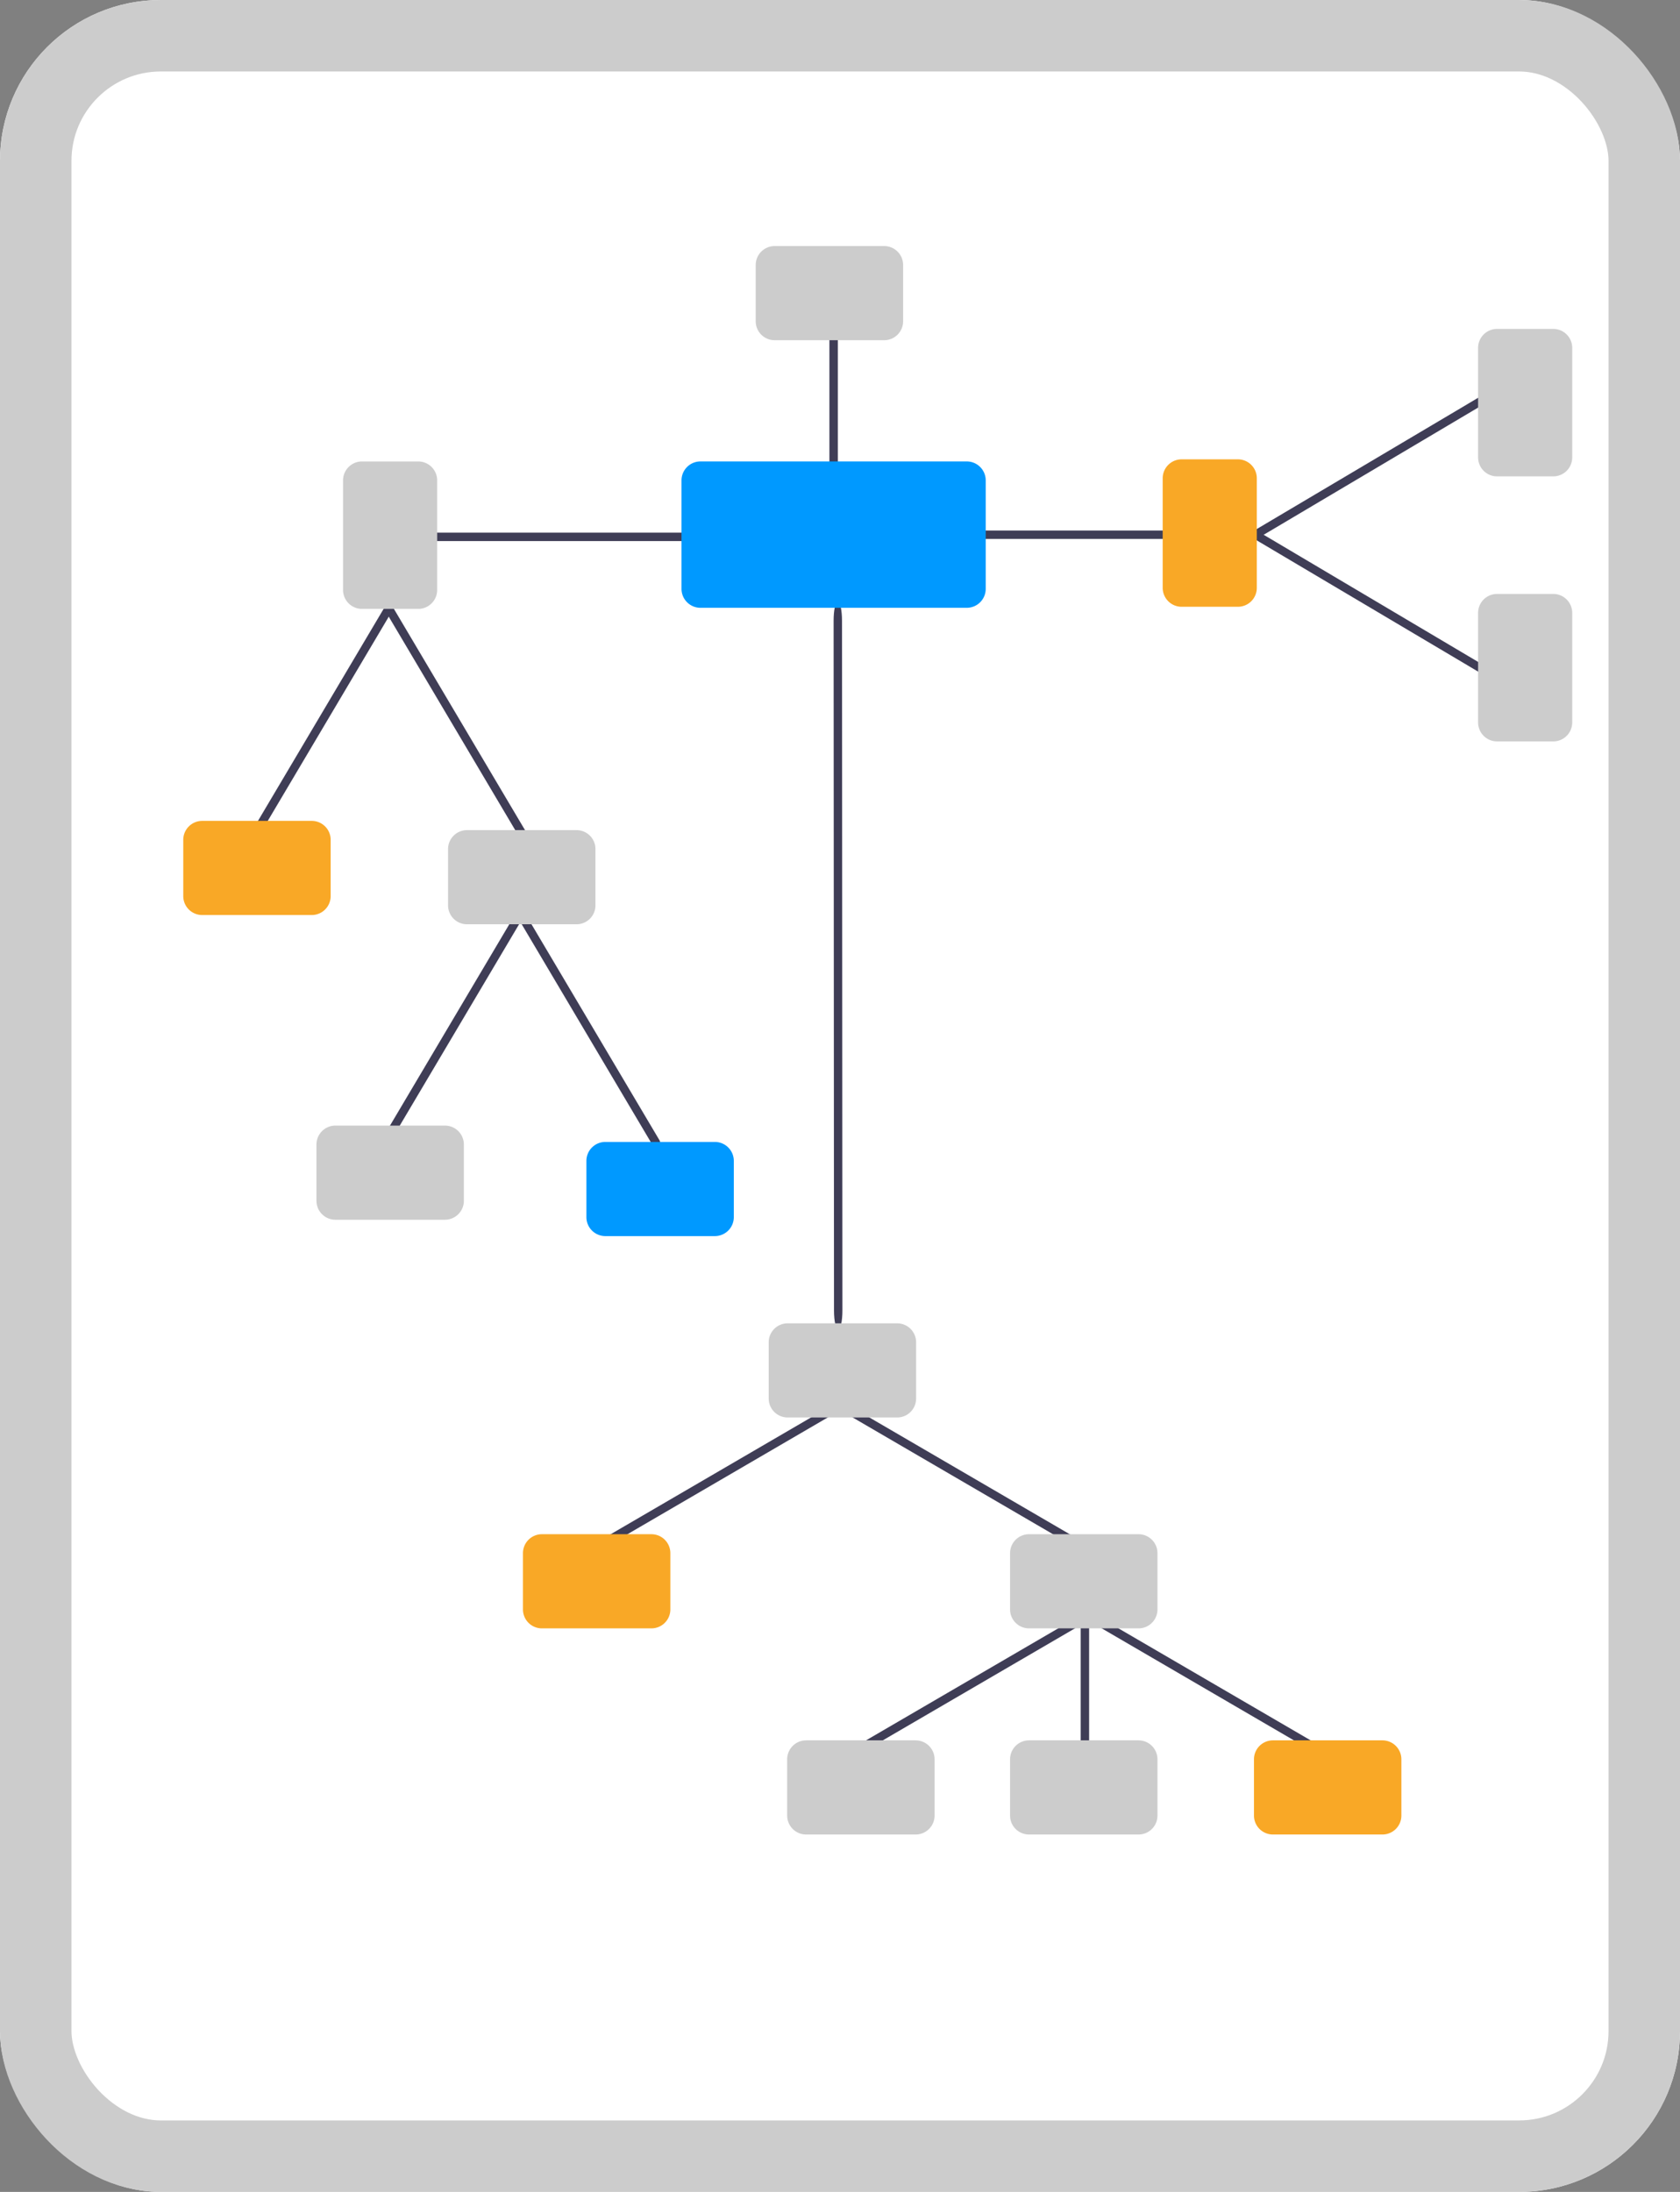 <svg id="Group_67" data-name="Group 67" xmlns="http://www.w3.org/2000/svg" width="94.027" height="122.644" viewBox="0 0 94.027 122.644">
  <rect x="0" y="0" width="94.027" height="122.644" fill="#808080" stroke="none"/>
  <g id="Rectangle_35" data-name="Rectangle 35" fill="#fff" stroke="#ccc" stroke-width="4">
    <rect width="94.027" height="122.644" rx="9" stroke="none"/>
    <rect x="2" y="2" width="90.027" height="118.644" rx="7" fill="none"/>
  </g>
  <path id="Path_1205" data-name="Path 1205" d="M522.578,491.746a.235.235,0,0,1-.235-.235V481.86a.235.235,0,1,1,.471,0v9.651A.235.235,0,0,1,522.578,491.746Z" transform="translate(-461.858 -391.434)" fill="#3f3d56"/>
  <path id="Path_1206" data-name="Path 1206" d="M477.766,439.783a.233.233,0,0,1-.118-.032l-13.373-7.792a.235.235,0,1,1,.237-.407l13.373,7.792a.235.235,0,0,1-.119.439Z" transform="translate(-417.368 -353.123)" fill="#3f3d56"/>
  <path id="Path_1207" data-name="Path 1207" d="M407.579,439.783a.235.235,0,0,1-.119-.439l13.373-7.792a.235.235,0,0,1,.237.407L407.7,439.751A.235.235,0,0,1,407.579,439.783Z" transform="translate(-373.927 -353.123)" fill="#3f3d56"/>
  <path id="Path_1208" data-name="Path 1208" d="M536.766,489.783a.235.235,0,0,1-.118-.032l-13.373-7.792a.235.235,0,0,1,.237-.407l13.373,7.792a.235.235,0,0,1-.119.439Z" transform="translate(-462.481 -391.354)" fill="#3f3d56"/>
  <path id="Path_1209" data-name="Path 1209" d="M466.579,489.783a.235.235,0,0,1-.119-.439l13.373-7.792a.235.235,0,1,1,.237.407L466.7,489.751A.235.235,0,0,1,466.579,489.783Z" transform="translate(-419.039 -391.354)" fill="#3f3d56"/>
  <path id="Path_1210" data-name="Path 1210" d="M464.507,417.955c-.13,0-.235-.473-.235-1.058l-.022-38.6c0-.586.1-1.062.235-1.063h0c.13,0,.235.473.235,1.058l.022,38.6c0,.586-.1,1.062-.235,1.063Z" transform="translate(-417.594 -343.564)" fill="#3f3d56"/>
  <path id="Path_1211" data-name="Path 1211" d="M454.915,417.427h-6.132a1.06,1.06,0,0,1-1.059-1.059v-3.15a1.06,1.06,0,0,1,1.059-1.059h6.132a1.06,1.06,0,0,1,1.059,1.059v3.15A1.06,1.06,0,0,1,454.915,417.427Z" transform="translate(-404.701 -338.115)" fill="#ccc"/>
  <path id="Path_1212" data-name="Path 1212" d="M392.814,364.992h-13.84a.236.236,0,1,1,0-.471h13.84a.236.236,0,1,1,0,.471Z" transform="translate(-354.577 -334.719)" fill="#3f3d56"/>
  <path id="Path_1213" data-name="Path 1213" d="M464.485,324.243a.236.236,0,0,1-.235-.235v-8.147a.235.235,0,1,1,.471,0v8.147A.235.235,0,0,1,464.485,324.243Z" transform="translate(-417.829 -297.456)" fill="#3f3d56"/>
  <path id="Path_1214" data-name="Path 1214" d="M12.9,7.978a.235.235,0,0,1-.12-.033L.115.438A.235.235,0,0,1,.355.033L13.022,7.541a.235.235,0,0,1-.12.438Z" transform="translate(14.095 46.811) rotate(-90)" fill="#3f3d56"/>
  <path id="Path_1215" data-name="Path 1215" d="M.236,7.978a.235.235,0,0,1-.12-.438L12.782.033a.235.235,0,0,1,.24.405L.355,7.946A.234.234,0,0,1,.236,7.978Z" transform="translate(21.598 47.073) rotate(-90)" fill="#3f3d56"/>
  <path id="Path_1216" data-name="Path 1216" d="M362.052,355.849H358.9a1.06,1.06,0,0,1-1.059-1.059v-6.132A1.06,1.06,0,0,1,358.9,347.6h3.15a1.06,1.06,0,0,1,1.059,1.059v6.132A1.06,1.06,0,0,1,362.052,355.849Z" transform="translate(-338.641 -321.78)" fill="#ccc"/>
  <path id="Path_1217" data-name="Path 1217" d="M454.915,302.2h-6.132a1.06,1.06,0,0,1-1.059-1.059v-3.15a1.06,1.06,0,0,1,1.059-1.059h6.132a1.06,1.06,0,0,1,1.059,1.059v3.15A1.06,1.06,0,0,1,454.915,302.2Z" transform="translate(-405.428 -283.164)" fill="#ccc"/>
  <path id="Path_1218" data-name="Path 1218" d="M4.209,8.25H1.059A1.06,1.06,0,0,1,0,7.191V1.059A1.06,1.06,0,0,1,1.059,0h3.15A1.06,1.06,0,0,1,5.268,1.059V7.191A1.06,1.06,0,0,1,4.209,8.25Z" transform="translate(10.257 51.199) rotate(-90)" fill="#f9a826"/>
  <path id="Path_1220" data-name="Path 1220" d="M507.626,364.992H494.578a.235.235,0,0,1,0-.471h13.048a.235.235,0,1,1,0,.471Z" transform="translate(-442.435 -334.837)" fill="#3f3d56"/>
  <path id="Path_1221" data-name="Path 1221" d="M571.579,340.6a.235.235,0,0,1-.12-.438l12.667-7.508a.235.235,0,1,1,.24.405L571.7,340.57A.233.233,0,0,1,571.579,340.6Z" transform="translate(-501.31 -310.448)" fill="#3f3d56"/>
  <path id="Path_1222" data-name="Path 1222" d="M584.245,372.5a.234.234,0,0,1-.12-.033l-12.667-7.508a.235.235,0,0,1,.24-.4l12.667,7.508a.235.235,0,0,1-.12.438Z" transform="translate(-501.31 -334.837)" fill="#3f3d56"/>
  <path id="Path_1223" data-name="Path 1223" d="M554.485,355.849h-3.15a1.06,1.06,0,0,1-1.059-1.059v-6.132a1.06,1.06,0,0,1,1.059-1.059h3.15a1.06,1.06,0,0,1,1.059,1.059v6.132A1.06,1.06,0,0,1,554.485,355.849Z" transform="translate(-485.202 -321.898)" fill="#f9a826"/>
  <path id="Path_1224" data-name="Path 1224" d="M629.485,324.849h-3.15a1.06,1.06,0,0,1-1.059-1.059v-6.132a1.06,1.06,0,0,1,1.059-1.059h3.15a1.06,1.06,0,0,1,1.059,1.059v6.132A1.06,1.06,0,0,1,629.485,324.849Z" transform="translate(-542.549 -298.195)" fill="#ccc"/>
  <path id="Path_1225" data-name="Path 1225" d="M629.485,387.849h-3.15a1.06,1.06,0,0,1-1.059-1.059v-6.132a1.06,1.06,0,0,1,1.059-1.059h3.15a1.061,1.061,0,0,1,1.059,1.059v6.132A1.06,1.06,0,0,1,629.485,387.849Z" transform="translate(-542.549 -346.366)" fill="#ccc"/>
  <path id="Path_1226" data-name="Path 1226" d="M396.915,468.427h-6.132a1.06,1.06,0,0,1-1.059-1.059v-3.15a1.06,1.06,0,0,1,1.059-1.059h6.132a1.06,1.06,0,0,1,1.059,1.059v3.15a1.06,1.06,0,0,1-1.059,1.059Z" transform="translate(-360.455 -377.315)" fill="#f9a826"/>
  <path id="Path_1227" data-name="Path 1227" d="M512.73,468.427H506.6a1.06,1.06,0,0,1-1.059-1.059v-3.15a1.06,1.06,0,0,1,1.059-1.059h6.132a1.06,1.06,0,0,1,1.059,1.059v3.15A1.06,1.06,0,0,1,512.73,468.427Z" transform="translate(-449.009 -377.315)" fill="#ccc"/>
  <path id="Path_1228" data-name="Path 1228" d="M459.73,517.427H453.6a1.06,1.06,0,0,1-1.059-1.059v-3.15a1.06,1.06,0,0,1,1.059-1.059h6.132a1.06,1.06,0,0,1,1.059,1.059v3.15A1.06,1.06,0,0,1,459.73,517.427Z" transform="translate(-408.484 -414.781)" fill="#ccc"/>
  <path id="Path_1229" data-name="Path 1229" d="M570.73,517.427H564.6a1.06,1.06,0,0,1-1.059-1.059v-3.15a1.06,1.06,0,0,1,1.059-1.059h6.132a1.06,1.06,0,0,1,1.059,1.059v3.15A1.06,1.06,0,0,1,570.73,517.427Z" transform="translate(-493.358 -414.781)" fill="#f9a826"/>
  <path id="Path_1230" data-name="Path 1230" d="M512.73,517.427H506.6a1.06,1.06,0,0,1-1.059-1.059v-3.15a1.06,1.06,0,0,1,1.059-1.059h6.132a1.06,1.06,0,0,1,1.059,1.059v3.15A1.06,1.06,0,0,1,512.73,517.427Z" transform="translate(-449.009 -414.781)" fill="#ccc"/>
  <path id="Path_1231" data-name="Path 1231" d="M445.048,356.314H430.14a1.06,1.06,0,0,1-1.059-1.059v-6.071a1.06,1.06,0,0,1,1.059-1.059h14.908a1.06,1.06,0,0,1,1.059,1.059v6.071A1.06,1.06,0,0,1,445.048,356.314Z" transform="translate(-390.938 -322.306)" fill="#09f"/>
  <path id="Path_1232" data-name="Path 1232" d="M12.9,7.978a.235.235,0,0,1-.12-.033L.115.438A.235.235,0,0,1,.355.033L13.022,7.541a.235.235,0,0,1-.12.438Z" transform="translate(21.462 63.896) rotate(-90)" fill="#3f3d56"/>
  <path id="Path_1233" data-name="Path 1233" d="M.236,7.978a.235.235,0,0,1-.12-.438L12.782.033a.235.235,0,0,1,.24.405L.355,7.946A.234.234,0,0,1,.236,7.978Z" transform="translate(28.965 64.157) rotate(-90)" fill="#3f3d56"/>
  <path id="Path_1219" data-name="Path 1219" d="M4.209,8.25H1.059A1.06,1.06,0,0,1,0,7.191V1.059A1.06,1.06,0,0,1,1.059,0h3.15A1.06,1.06,0,0,1,5.268,1.059V7.191A1.06,1.06,0,0,1,4.209,8.25Z" transform="translate(25.077 51.716) rotate(-90)" fill="#ccc"/>
  <path id="Path_1234" data-name="Path 1234" d="M459.73,517.427H453.6a1.06,1.06,0,0,1-1.059-1.059v-3.15a1.06,1.06,0,0,1,1.059-1.059h6.132a1.06,1.06,0,0,1,1.059,1.059v3.15A1.06,1.06,0,0,1,459.73,517.427Z" transform="translate(-434.829 -449.179)" fill="#ccc"/>
  <path id="Path_1235" data-name="Path 1235" d="M459.73,517.427H453.6a1.06,1.06,0,0,1-1.059-1.059v-3.15a1.06,1.06,0,0,1,1.059-1.059h6.132a1.06,1.06,0,0,1,1.059,1.059v3.15A1.06,1.06,0,0,1,459.73,517.427Z" transform="translate(-419.721 -448.264)" fill="#09f"/>
</svg>
